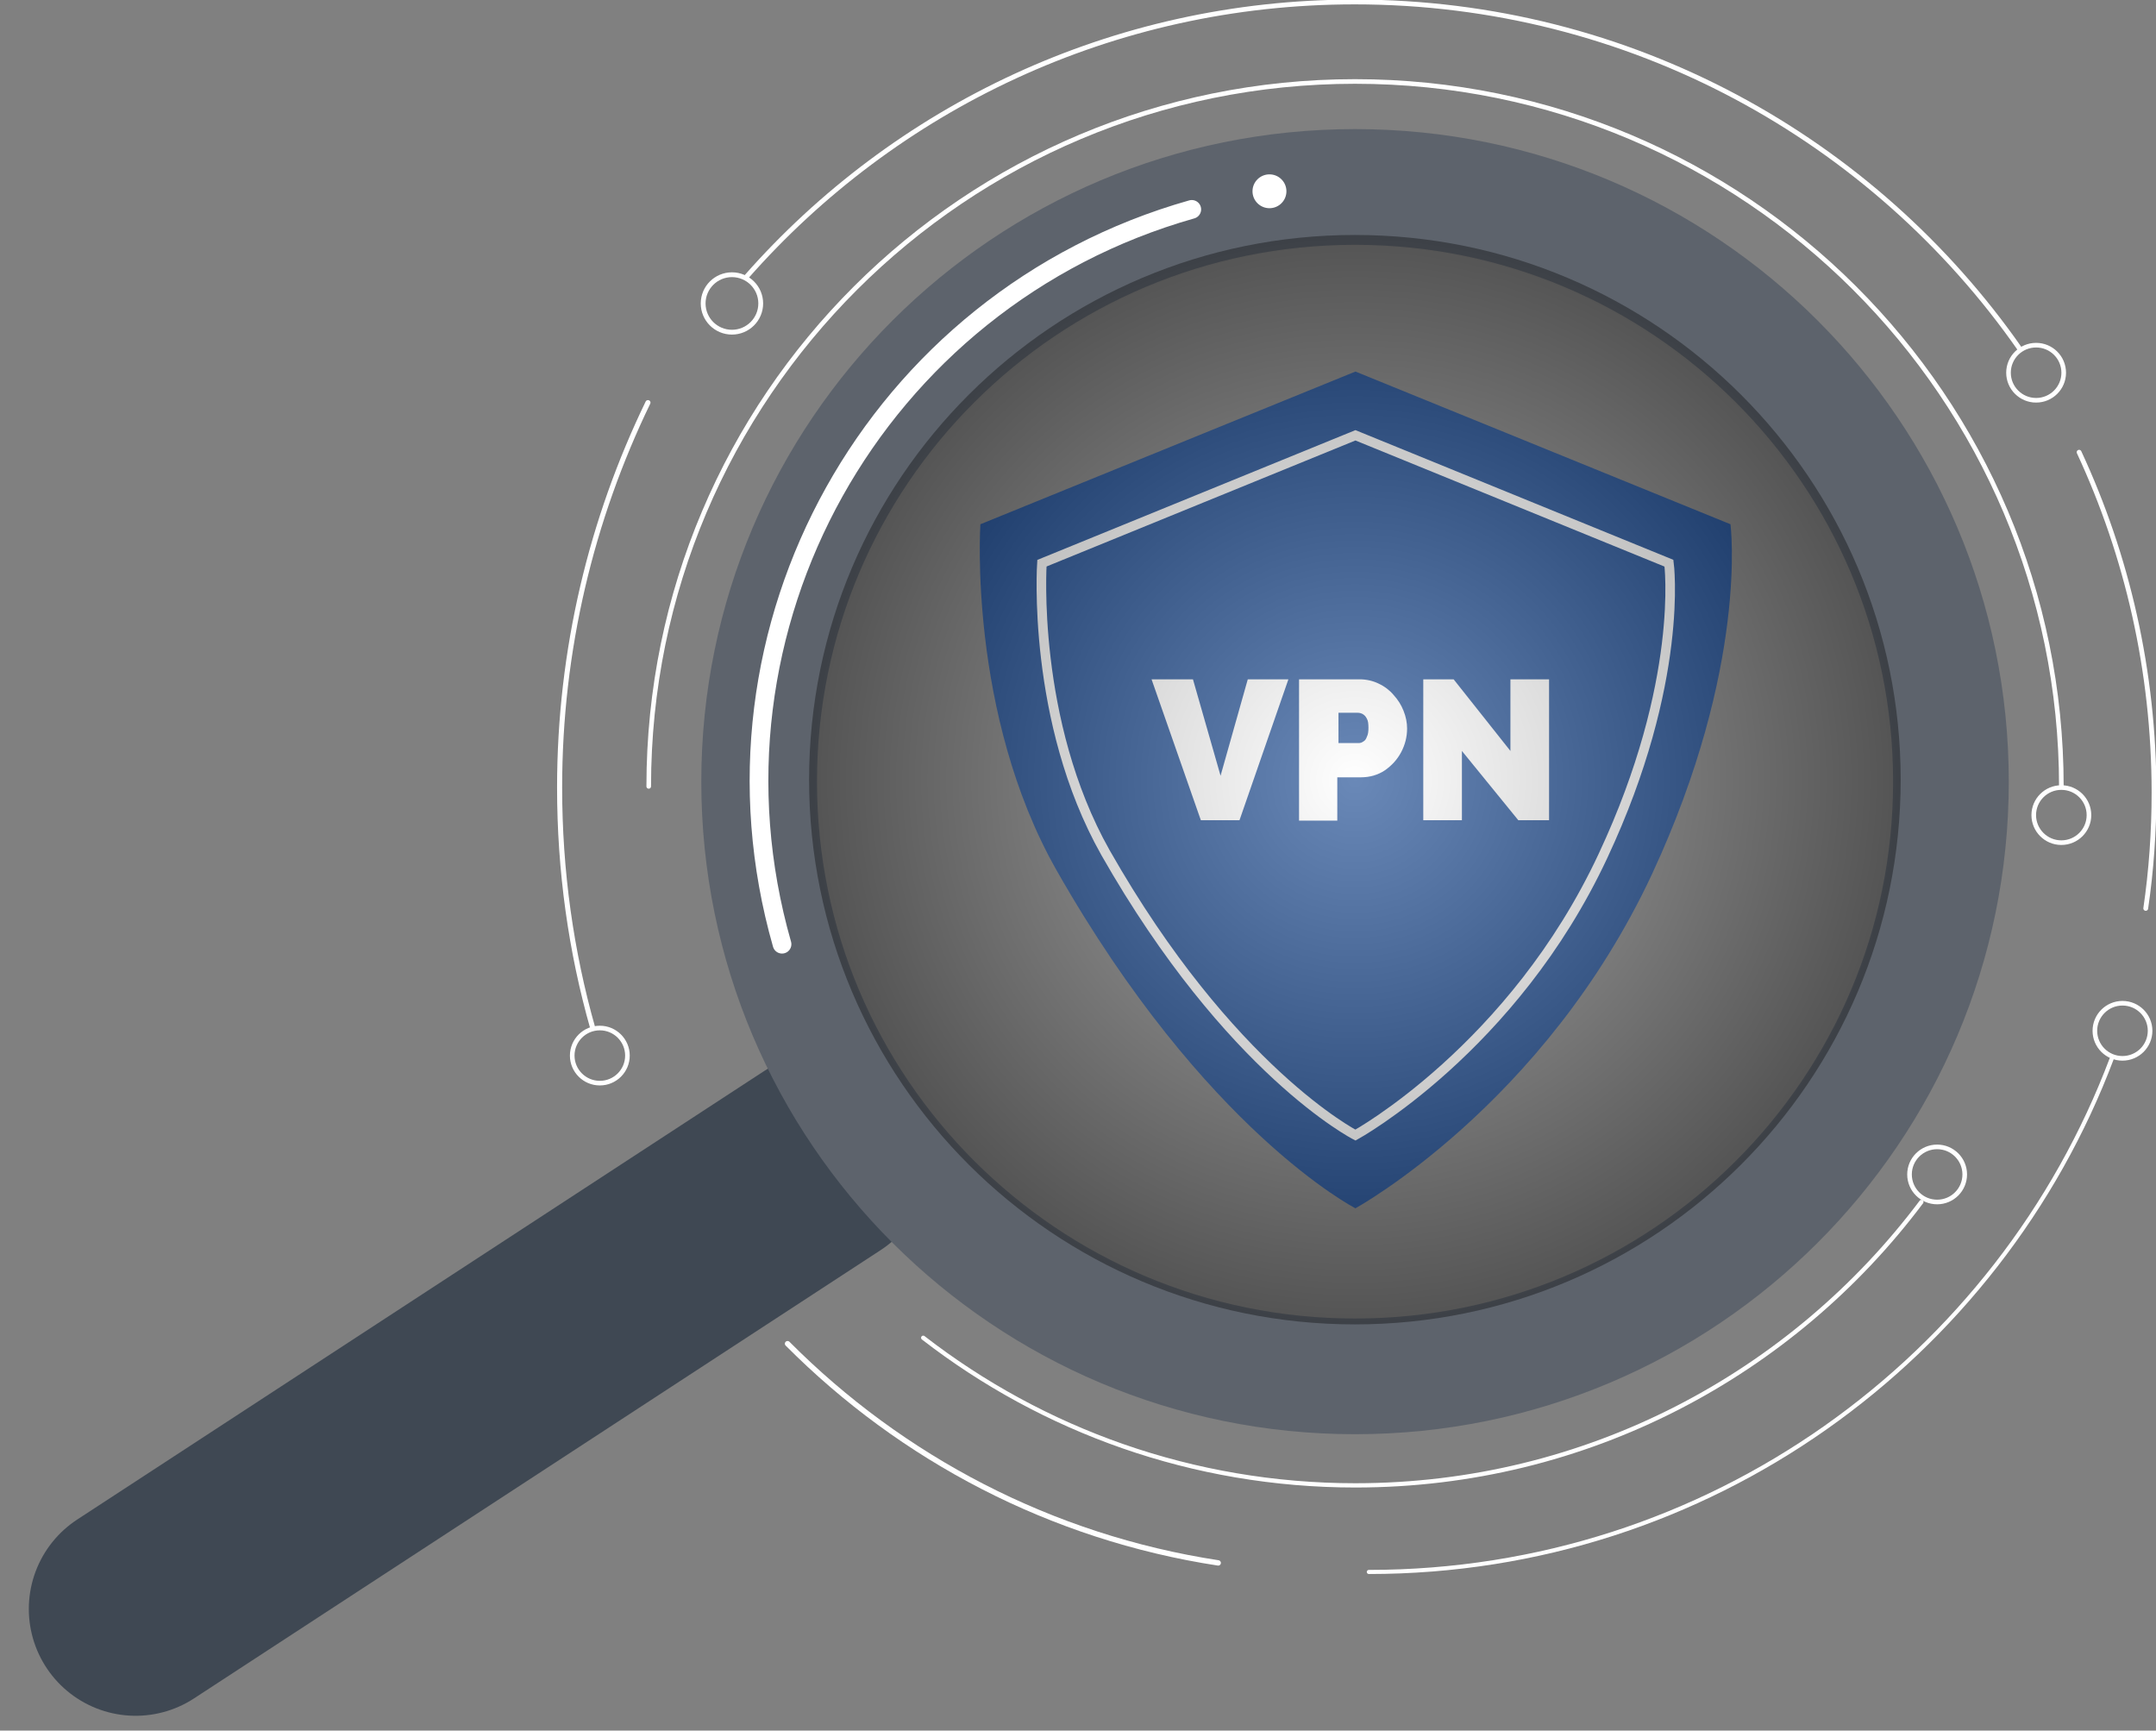 <svg width="461" height="370" viewBox="0 0 461 370" fill="none" xmlns="http://www.w3.org/2000/svg">
<rect x="0" y="0" width="461" height="370" fill="#808080" stroke="none"/>
<g clip-path="url(#clip0_46_39)">
<path d="M175.816 248.153L29 344" stroke="#3F4853" stroke-width="45.676" stroke-miterlimit="10" stroke-linecap="round" stroke-linejoin="round"/>
<path d="M209.63 112.085L289.822 79.436L370.014 112.085C370.014 112.085 373.978 142.295 353.234 186.893C330.213 236.204 289.822 258.335 289.822 258.335C289.822 258.335 257.695 241.926 225.904 186.052C206.932 152.561 209.63 112.085 209.63 112.085Z" fill="#1D4C93"/>
<path d="M222.784 120.416L289.822 93.068L356.86 120.416C356.86 120.416 360.233 145.661 342.777 182.938C323.552 224.171 289.822 242.684 289.822 242.684C289.822 242.684 262.923 228.967 236.36 182.265C220.507 154.16 222.784 120.416 222.784 120.416Z" stroke="white" stroke-width="2.05" stroke-miterlimit="10"/>
<path d="M255.081 145.24L260.983 165.856L266.802 145.24H275.487L265.031 175.365H256.767L246.227 145.24H255.081Z" fill="white"/>
<path d="M277.764 175.365V145.24H290.75C292.183 145.24 293.617 145.577 294.797 146.166C296.062 146.755 297.158 147.596 298.001 148.606C298.929 149.616 299.604 150.71 300.11 151.972C300.616 153.234 300.868 154.496 300.868 155.758C300.868 157.526 300.447 159.209 299.604 160.807C298.76 162.406 297.58 163.668 296.146 164.678C294.629 165.688 292.942 166.193 290.918 166.193H285.943V175.449H277.764V175.365ZM286.112 158.872H290.497C290.834 158.872 291.171 158.788 291.509 158.535C291.846 158.367 292.099 158.03 292.267 157.526C292.52 157.021 292.605 156.432 292.605 155.59C292.605 154.749 292.52 154.075 292.267 153.655C292.014 153.15 291.761 152.897 291.34 152.645C291.003 152.477 290.665 152.393 290.328 152.393H286.196V158.872H286.112Z" fill="white"/>
<path d="M312.589 160.555V175.365H304.326V145.24H310.819L322.961 160.555V145.24H331.225V175.365H324.648L312.589 160.555Z" fill="white"/>
<path d="M289.738 294.267C360.106 294.267 417.151 237.34 417.151 167.118C417.151 96.897 360.106 39.97 289.738 39.97C219.369 39.97 162.324 96.897 162.324 167.118C162.324 237.34 219.369 294.267 289.738 294.267Z" stroke="#5D636C" stroke-width="24.741" stroke-miterlimit="10" stroke-linecap="round" stroke-linejoin="round"/>
<path opacity="0.34" d="M289.705 283.159C354.159 283.159 406.409 231.018 406.409 166.698C406.409 102.378 354.159 50.236 289.705 50.236C225.25 50.236 173 102.378 173 166.698C173 231.018 225.25 283.159 289.705 283.159Z" fill="url(#paint0_radial_46_39)"/>
<path d="M254.827 44.767C187.115 63.953 147.904 134.301 167.215 201.872" stroke="white" stroke-width="4" stroke-miterlimit="10" stroke-linecap="round" stroke-linejoin="round"/>
<path d="M271.439 44.514C273.442 44.514 275.065 42.894 275.065 40.896C275.065 38.898 273.442 37.278 271.439 37.278C269.437 37.278 267.813 38.898 267.813 40.896C267.813 42.894 269.437 44.514 271.439 44.514Z" fill="white"/>
<path d="M440.762 168.128C440.762 84.906 373.134 17.419 289.738 17.419C206.341 17.419 138.713 84.906 138.713 168.128" stroke="white" stroke-width="0.986" stroke-miterlimit="10" stroke-linecap="round" stroke-linejoin="round"/>
<path d="M440.762 180.161C444.022 180.161 446.665 177.524 446.665 174.271C446.665 171.018 444.022 168.381 440.762 168.381C437.502 168.381 434.859 171.018 434.859 174.271C434.859 177.524 437.502 180.161 440.762 180.161Z" stroke="white" stroke-width="0.986" stroke-miterlimit="10" stroke-linecap="round" stroke-linejoin="round"/>
<path d="M414.2 256.989C417.46 256.989 420.103 254.352 420.103 251.098C420.103 247.845 417.46 245.208 414.2 245.208C410.94 245.208 408.297 247.845 408.297 251.098C408.297 254.352 410.94 256.989 414.2 256.989Z" stroke="white" stroke-width="0.986" stroke-miterlimit="10" stroke-linecap="round" stroke-linejoin="round"/>
<path d="M431.908 74.639C400.624 29.788 348.596 0.421 289.653 0.421C237.794 0.421 191.331 23.141 159.625 59.156" stroke="white" stroke-width="1.028" stroke-miterlimit="10" stroke-linecap="round" stroke-linejoin="round"/>
<path d="M156.506 71.021C159.905 71.021 162.661 68.271 162.661 64.878C162.661 61.486 159.905 58.736 156.506 58.736C153.106 58.736 150.35 61.486 150.35 64.878C150.35 68.271 153.106 71.021 156.506 71.021Z" stroke="white" stroke-width="1.028" stroke-miterlimit="10" stroke-linecap="round" stroke-linejoin="round"/>
<path d="M197.403 286.02C222.953 305.795 254.996 317.576 289.822 317.576C339.32 317.576 383.253 293.762 410.827 256.989" stroke="white" stroke-width="0.915" stroke-miterlimit="10" stroke-linecap="round" stroke-linejoin="round"/>
<path d="M292.689 336.088C365.376 336.088 427.439 290.396 451.556 226.275" stroke="white" stroke-width="0.878" stroke-miterlimit="10" stroke-linecap="round" stroke-linejoin="round"/>
<path d="M168.396 287.282C192.765 311.769 224.724 328.683 260.477 334.153" stroke="white" stroke-width="1.149" stroke-miterlimit="10" stroke-linecap="round" stroke-linejoin="round"/>
<path d="M138.544 86.084C126.486 110.992 119.656 138.929 119.656 168.381C119.656 186.22 122.101 203.471 126.739 219.795" stroke="white" stroke-width="1.085" stroke-miterlimit="10" stroke-linecap="round" stroke-linejoin="round"/>
<path d="M435.366 85.579C438.626 85.579 441.268 82.942 441.268 79.688C441.268 76.435 438.626 73.798 435.366 73.798C432.106 73.798 429.463 76.435 429.463 79.688C429.463 82.942 432.106 85.579 435.366 85.579Z" stroke="white" stroke-width="0.986" stroke-miterlimit="10" stroke-linecap="round" stroke-linejoin="round"/>
<path d="M453.832 226.275C457.092 226.275 459.735 223.638 459.735 220.384C459.735 217.131 457.092 214.494 453.832 214.494C450.572 214.494 447.93 217.131 447.93 220.384C447.93 223.638 450.572 226.275 453.832 226.275Z" stroke="white" stroke-width="0.986" stroke-miterlimit="10" stroke-linecap="round" stroke-linejoin="round"/>
<path d="M128.257 231.576C131.517 231.576 134.16 228.939 134.16 225.686C134.16 222.433 131.517 219.795 128.257 219.795C124.997 219.795 122.354 222.433 122.354 225.686C122.354 228.939 124.997 231.576 128.257 231.576Z" stroke="white" stroke-width="0.986" stroke-miterlimit="10" stroke-linecap="round" stroke-linejoin="round"/>
<path d="M458.807 194.214C459.988 186.136 460.578 177.889 460.578 169.475C460.578 143.473 454.844 118.817 444.557 96.686" stroke="white" stroke-width="1.028" stroke-miterlimit="10" stroke-linecap="round" stroke-linejoin="round"/>
</g>
<defs>
<radialGradient id="paint0_radial_46_39" cx="0" cy="0" r="1" gradientUnits="userSpaceOnUse" gradientTransform="translate(289.717 166.739) scale(116.681 116.438)">
<stop stop-color="white"/>
<stop offset="1"/>
</radialGradient>
<clipPath id="clip0_46_39">
<rect width="461" height="370" fill="white"/>
</clipPath>
</defs>
</svg>
